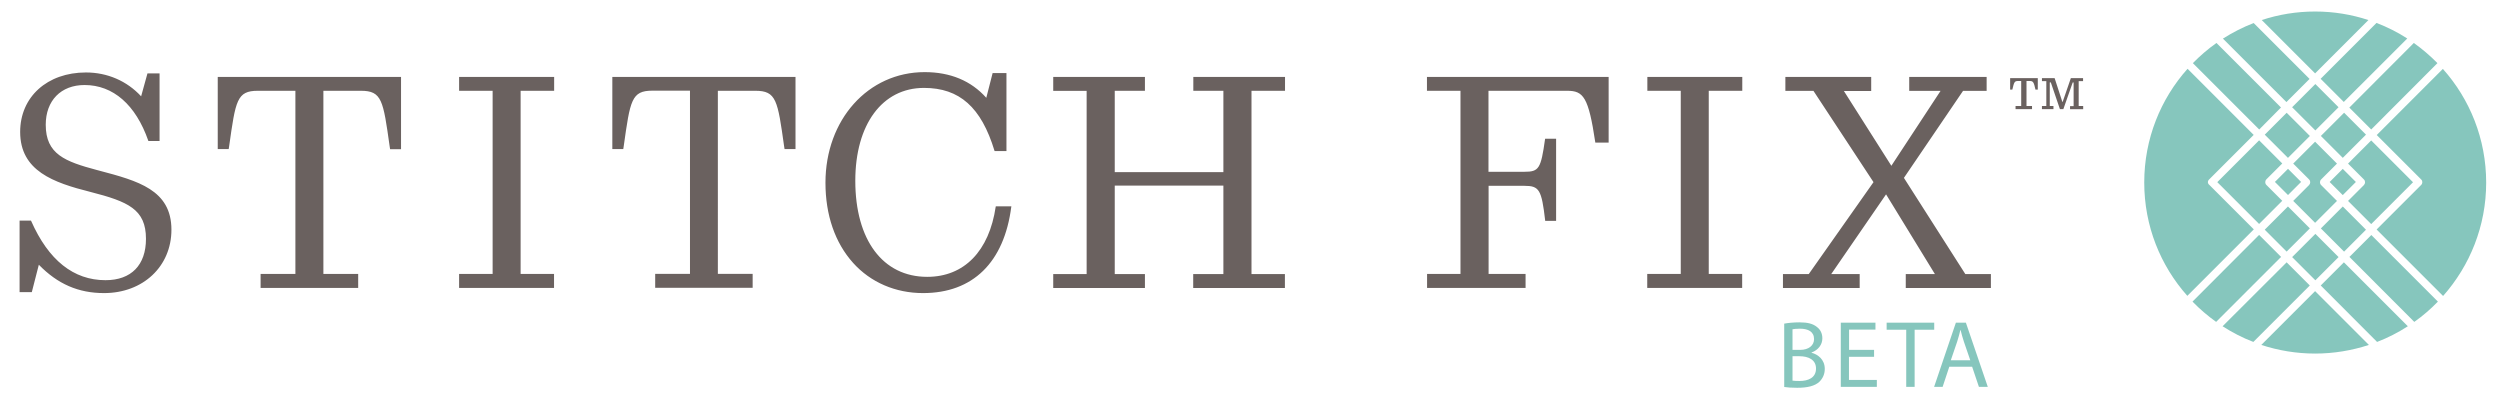 <svg xmlns="http://www.w3.org/2000/svg" xmlns:xlink="http://www.w3.org/1999/xlink" version="1.1" id="Layer_1" x="0" y="0" viewBox="0 0 217 36" enable-background="new 0 0 217 36" xml:space="preserve"><path fill="#6A615F" d="M14.88 19.94c0 3.18-2.46 5.5-5.85 5.5 -2.22 0-4.02-0.78-5.66-2.46l-0.61 2.38H1.7v-6.21h0.99l0.01 0.02c1.51 3.42 3.68 5.15 6.46 5.15 2.23 0 3.51-1.31 3.51-3.59 0-2.56-1.54-3.23-4.82-4.07 -3.21-0.81-6.1-1.82-6.1-5.21 0-3.04 2.35-5.16 5.71-5.16 1.85 0 3.55 0.73 4.79 2.07l0.55-1.99h1.05v5.87H12.88l-0.01-0.03C11.78 9.09 9.82 7.38 7.34 7.38c-2.05 0-3.37 1.35-3.37 3.45 0 2.56 1.68 3.19 4.45 3.93l0.19 0.05C11.97 15.7 14.88 16.48 14.88 19.94zM18.9 12.94h0.95l0.04-0.25c0.56-3.98 0.67-4.81 2.49-4.81h3.26v15.9h-3.02v1.21h8.47v-1.21h-3.02V7.88h3.26c1.82 0 1.93 0.83 2.49 4.81l0.04 0.26h0.95V6.68H18.9V12.94zM39.85 7.88h2.91v15.9H39.85v1.21h8.24v-1.21h-2.9V7.88h2.91V6.68H39.85V7.88zM53.15 12.94h0.95l0.04-0.26c0.56-3.98 0.67-4.81 2.49-4.81h3.26v15.9h-3.02v1.21h8.46v-1.21h-3.02V7.88h3.26c1.82 0 1.93 0.83 2.49 4.81l0.04 0.25h0.95V6.68H53.15V12.94zM86.43 17.93c-0.57 3.87-2.74 6.1-5.95 6.1 -3.85 0-6.24-3.2-6.24-8.34 0-4.89 2.34-8.06 5.96-8.06 3.09 0 4.97 1.68 6.12 5.45l0.01 0.03h1.03V6.34h-1.2l-0.55 2.15c-1.32-1.48-3.12-2.23-5.35-2.23 -4.91 0-8.61 4.13-8.61 9.6 0 2.81 0.83 5.21 2.4 6.96 1.52 1.69 3.68 2.62 6.07 2.62 4.32 0 7.04-2.66 7.66-7.49l0.01-0.04h-1.35L86.43 17.93zM103.56 7.88h2.63v7.06h-9.43V7.88h2.62V6.68h-7.96v1.21h2.9v15.9h-2.9v1.21h7.96v-1.21h-2.62v-7.68h9.43v7.68h-2.62v1.21h7.96v-1.21h-2.9V7.88h2.91V6.68h-7.96V7.88zM123.86 7.88h2.91v15.9h-2.9v1.21h8.55v-1.21h-3.21V16.13h3.12c1.28 0 1.48 0.34 1.79 3l0 0.04h0.95V12.04h-0.95l-0.01 0.04c-0.36 2.57-0.53 2.83-1.79 2.83h-3.12V7.88h6.83c1.41 0 1.85 0.53 2.44 4.47l0 0.03h1.16V6.68H123.86V7.88zM142.98 7.88h2.91v15.9h-2.91v1.21h8.24v-1.21h-2.9V7.88h2.91V6.68h-8.24V7.88zM165.26 15.44l5.13-7.55h2.05V6.68h-6.72v1.21h2.72l-4.27 6.5 -4.12-6.49h2.37V6.68h-7.45v1.21h2.44l5.21 7.92 -5.62 7.98h-2.24v1.21h6.66v-1.21h-2.47l4.76-6.92 4.24 6.92h-2.53v1.21h7.39v-1.21h-2.22L165.26 15.44zM180.81 7.04V6.78h-1.06l-0.71 2.06h-0.03l-0.67-2.06h-1.1v0.26h0.38v2.16h-0.38v0.27h1V9.2h-0.32v-2.05h0.09l0.79 2.32h0.3l0.81-2.31h0.08v2.05h-0.31v0.27h1.14V9.2h-0.39v-2.16H180.81zM174.47 7.78h0.2c0.15-0.63 0.18-0.75 0.49-0.75h0.28v2.17h-0.49v0.27h1.43V9.2h-0.48V7.03h0.29c0.3 0 0.35 0.13 0.49 0.75h0.2V6.78h-2.4V7.78z"/><rect x="202.53" y="15.01" transform="matrix(-0.707 0.707 -0.707 -0.707 358.289 -116.781)" fill="#86C6BD" width="1.61" height="1.61"/><path fill="#86C6BD" d="M205.82 12.19l-2.01 2.01 1.38 1.38c0.13 0.13 0.13 0.34 0 0.48l-1.38 1.38 2.01 2.01 3.63-3.63L205.82 12.19zM210.16 16.05l-3.87 3.87 5.77 5.77c2.32-2.62 3.74-6.06 3.74-9.84 0-3.79-1.42-7.25-3.76-9.87l-5.74 5.74 3.87 3.87C210.29 15.71 210.29 15.92 210.16 16.05z"/><rect x="201.96" y="10.42" transform="matrix(-0.707 0.707 -0.707 -0.707 355.521 -123.732)" fill="#86C6BD" width="2.85" height="2.69"/><path fill="#86C6BD" d="M209.56 27.94c0.74-0.52 1.42-1.11 2.05-1.76l-5.78-5.78 -1.9 1.9L209.56 27.94zM211.57 5.48c-0.63-0.64-1.32-1.23-2.05-1.75l-5.6 5.61 1.9 1.9L211.57 5.48zM199.05 14.2l1.38 1.38c0.13 0.13 0.13 0.34 0 0.48l-1.38 1.38 1.9 1.9 1.9-1.9 -1.38-1.38c-0.13-0.13-0.13-0.34 0-0.48l1.38-1.38 -1.9-1.9L199.05 14.2z"/><rect x="201.96" y="18.52" transform="matrix(-0.707 -0.707 0.707 -0.707 333.158 177.721)" fill="#86C6BD" width="2.85" height="2.69"/><rect x="197.77" y="15.01" transform="matrix(-0.707 0.707 -0.707 -0.707 350.172 -113.42)" fill="#86C6BD" width="1.61" height="1.61"/><path fill="#86C6BD" d="M206.33 29.68c0.94-0.36 1.83-0.82 2.67-1.36l-5.55-5.55 -2.01 2.01L206.33 29.68zM208.95 3.34c-0.84-0.54-1.73-0.99-2.67-1.35l-4.85 4.85 2.01 2.01L208.95 3.34zM196.72 16.05c-0.13-0.13-0.13-0.34 0-0.48l1.38-1.38 -2.01-2.01 -3.63 3.63 3.63 3.63 2.01-2.01L196.72 16.05z"/><rect x="197.18" y="10.34" transform="matrix(-0.707 0.707 -0.707 -0.707 347.213 -120.293)" fill="#86C6BD" width="2.69" height="2.85"/><rect x="197.18" y="18.44" transform="matrix(-0.707 -0.707 0.707 -0.707 324.849 174.282)" fill="#86C6BD" width="2.69" height="2.85"/><rect x="199.53" y="7.91" transform="matrix(-0.707 0.707 -0.707 -0.707 349.646 -126.167)" fill="#86C6BD" width="2.85" height="2.85"/><rect x="199.53" y="20.87" transform="matrix(-0.707 -0.707 0.707 -0.707 327.286 180.153)" fill="#86C6BD" width="2.85" height="2.85"/><path fill="#86C6BD" d="M197.99 9.33l-5.6-5.6c-0.74 0.52-1.42 1.11-2.05 1.75l5.76 5.76L197.99 9.33zM196.09 20.39l-5.78 5.79c0.63 0.65 1.31 1.23 2.05 1.76l5.64-5.64L196.09 20.39zM200.95 30.69c1.63 0 3.2-0.27 4.67-0.75l-4.67-4.67 -4.67 4.67C197.75 30.42 199.32 30.69 200.95 30.69zM192.92 28.32c0.84 0.54 1.73 1 2.67 1.36l4.9-4.9 -2.01-2.01L192.92 28.32zM205.58 1.74C204.12 1.26 202.57 1 200.95 1c-1.62 0-3.17 0.26-4.63 0.74l4.63 4.63L205.58 1.74zM191.75 15.58l3.87-3.87 -5.74-5.74c-2.34 2.62-3.76 6.08-3.76 9.87 0 3.78 1.41 7.22 3.74 9.84l5.77-5.77 -3.87-3.87C191.61 15.92 191.61 15.71 191.75 15.58zM198.46 8.86l2.01-2.01 -4.85-4.85c-0.94 0.36-1.83 0.82-2.67 1.35L198.46 8.86z"/><rect x="154.25" y="27.71" fill="none" width="97.89" height="23.09"/><path fill="#86C6BD" d="M154.88 28.09c0.31-0.06 0.81-0.11 1.31-0.11 0.72 0 1.18 0.12 1.53 0.41 0.29 0.22 0.46 0.55 0.46 0.98 0 0.54-0.35 1.01-0.94 1.23v0.02c0.53 0.13 1.15 0.57 1.15 1.4 0 0.48-0.19 0.84-0.47 1.12 -0.39 0.36-1.02 0.52-1.93 0.52 -0.5 0-0.88-0.03-1.12-0.07V28.09zM155.6 30.37h0.65c0.76 0 1.21-0.4 1.21-0.93 0-0.65-0.5-0.91-1.23-0.91 -0.33 0-0.52 0.03-0.64 0.05V30.37zM155.6 33.04c0.14 0.02 0.35 0.03 0.6 0.03 0.74 0 1.43-0.27 1.43-1.08 0-0.76-0.65-1.07-1.44-1.07h-0.6V33.04zM162.66 30.97h-2.17v2.01h2.42v0.6h-3.13v-5.57h3.01v0.6h-2.29v1.76h2.17V30.97zM165.45 28.62h-1.69v-0.61h4.13v0.61h-1.7v4.96h-0.73V28.62zM169.2 31.83l-0.58 1.75h-0.74l1.89-5.57h0.87l1.9 5.57h-0.77l-0.59-1.75H169.2zM171.02 31.27l-0.55-1.6c-0.12-0.36-0.21-0.69-0.29-1.02h-0.02c-0.08 0.33-0.17 0.67-0.28 1.01l-0.55 1.61H171.02z"/></svg>
